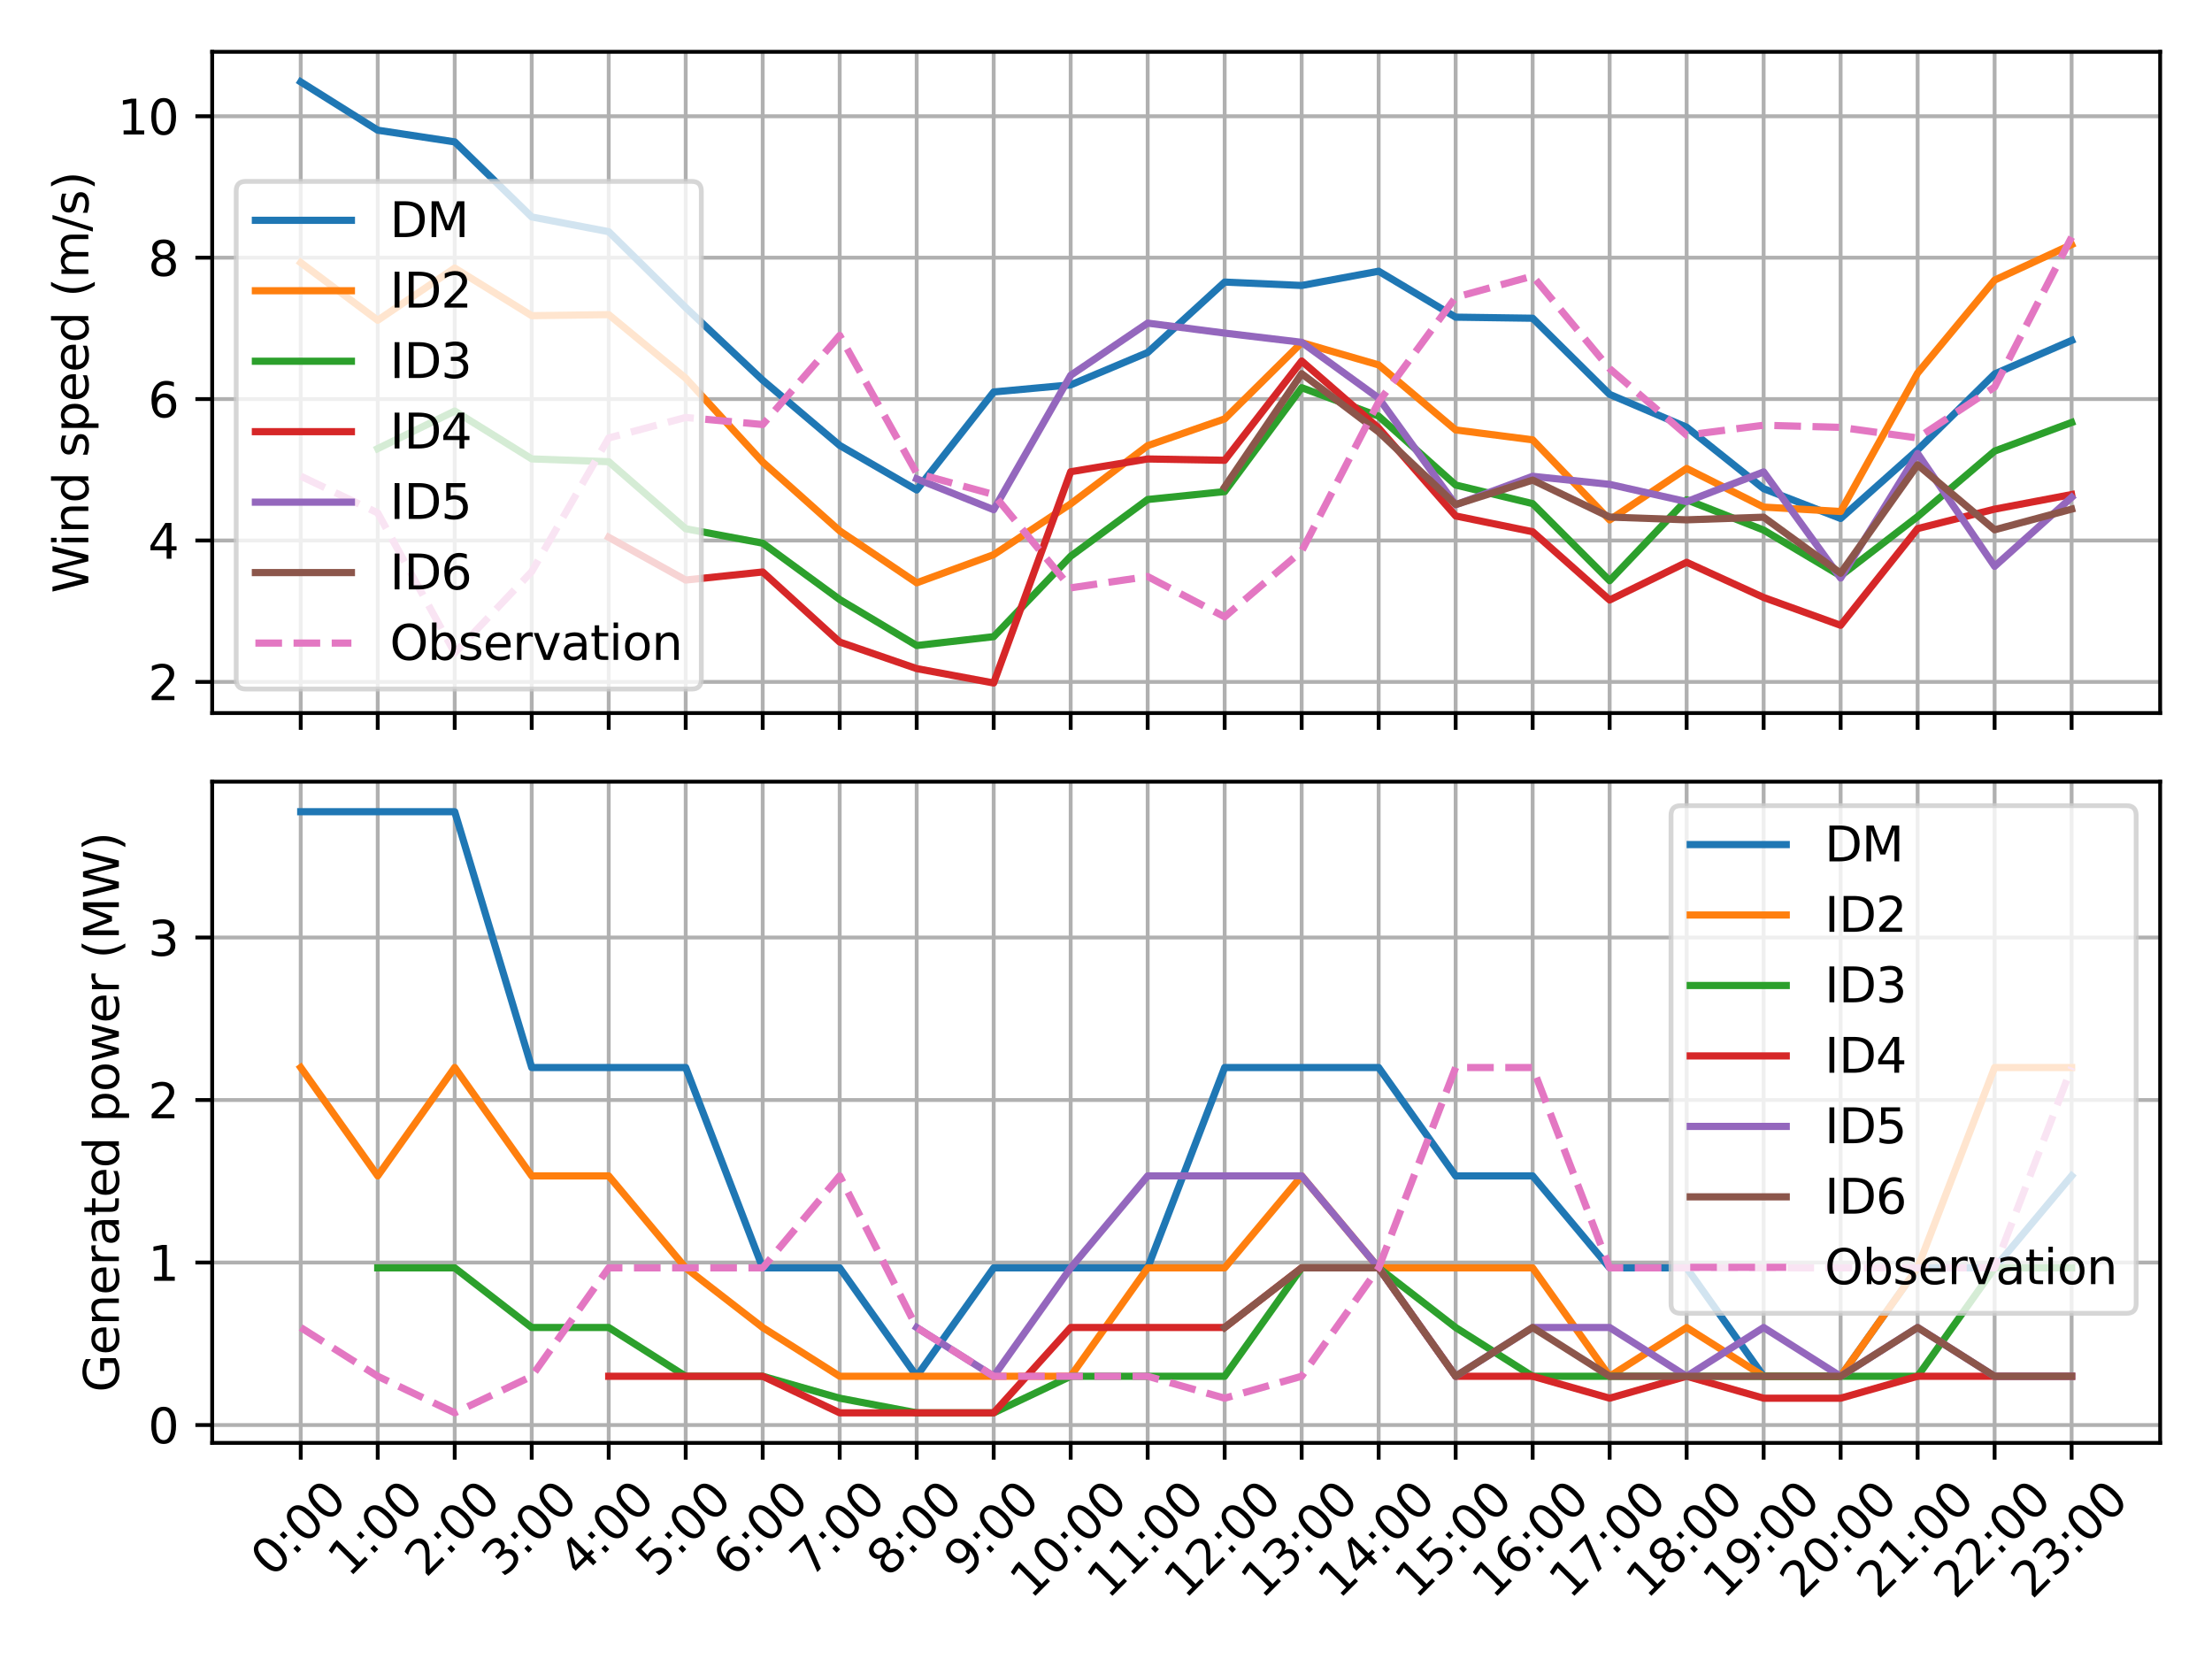 <?xml version="1.0" encoding="utf-8" standalone="no"?>
<!DOCTYPE svg PUBLIC "-//W3C//DTD SVG 1.1//EN"
  "http://www.w3.org/Graphics/SVG/1.1/DTD/svg11.dtd">
<svg xmlns:xlink="http://www.w3.org/1999/xlink" width="460.8pt" height="345.6pt" viewBox="0 0 460.8 345.6" xmlns="http://www.w3.org/2000/svg" version="1.1">
 <defs>
  <style type="text/css">*{stroke-linejoin: round; stroke-linecap: butt}</style>
 </defs>
 <g id="figure_1">
  <g id="patch_1">
   <path d="M 0 345.6 
L 460.8 345.6 
L 460.8 0 
L 0 0 
z
" style="fill: #ffffff"/>
  </g>
  <g id="axes_1">
   <g id="patch_2">
    <path d="M 44.203 148.539 
L 450 148.539 
L 450 10.8 
L 44.203 10.8 
z
" style="fill: #ffffff"/>
   </g>
   <g id="matplotlib.axis_1">
    <g id="xtick_1">
     <g id="line2d_1">
      <path d="M 62.648 148.539 
L 62.648 10.8 
" clip-path="url(#pf7f2fd365b)" style="fill: none; stroke: #b0b0b0; stroke-width: 0.8; stroke-linecap: square"/>
     </g>
     <g id="line2d_2">
      <defs>
       <path id="m2f020d7ba3" d="M 0 0 
L 0 3.5 
" style="stroke: #000000; stroke-width: 0.8"/>
      </defs>
      <g>
       <use xlink:href="#m2f020d7ba3" x="62.648" y="148.539" style="stroke: #000000; stroke-width: 0.8"/>
      </g>
     </g>
    </g>
    <g id="xtick_2">
     <g id="line2d_3">
      <path d="M 78.688 148.539 
L 78.688 10.8 
" clip-path="url(#pf7f2fd365b)" style="fill: none; stroke: #b0b0b0; stroke-width: 0.8; stroke-linecap: square"/>
     </g>
     <g id="line2d_4">
      <g>
       <use xlink:href="#m2f020d7ba3" x="78.688" y="148.539" style="stroke: #000000; stroke-width: 0.8"/>
      </g>
     </g>
    </g>
    <g id="xtick_3">
     <g id="line2d_5">
      <path d="M 94.727 148.539 
L 94.727 10.8 
" clip-path="url(#pf7f2fd365b)" style="fill: none; stroke: #b0b0b0; stroke-width: 0.8; stroke-linecap: square"/>
     </g>
     <g id="line2d_6">
      <g>
       <use xlink:href="#m2f020d7ba3" x="94.727" y="148.539" style="stroke: #000000; stroke-width: 0.8"/>
      </g>
     </g>
    </g>
    <g id="xtick_4">
     <g id="line2d_7">
      <path d="M 110.767 148.539 
L 110.767 10.8 
" clip-path="url(#pf7f2fd365b)" style="fill: none; stroke: #b0b0b0; stroke-width: 0.8; stroke-linecap: square"/>
     </g>
     <g id="line2d_8">
      <g>
       <use xlink:href="#m2f020d7ba3" x="110.767" y="148.539" style="stroke: #000000; stroke-width: 0.8"/>
      </g>
     </g>
    </g>
    <g id="xtick_5">
     <g id="line2d_9">
      <path d="M 126.806 148.539 
L 126.806 10.8 
" clip-path="url(#pf7f2fd365b)" style="fill: none; stroke: #b0b0b0; stroke-width: 0.8; stroke-linecap: square"/>
     </g>
     <g id="line2d_10">
      <g>
       <use xlink:href="#m2f020d7ba3" x="126.806" y="148.539" style="stroke: #000000; stroke-width: 0.8"/>
      </g>
     </g>
    </g>
    <g id="xtick_6">
     <g id="line2d_11">
      <path d="M 142.845 148.539 
L 142.845 10.8 
" clip-path="url(#pf7f2fd365b)" style="fill: none; stroke: #b0b0b0; stroke-width: 0.8; stroke-linecap: square"/>
     </g>
     <g id="line2d_12">
      <g>
       <use xlink:href="#m2f020d7ba3" x="142.845" y="148.539" style="stroke: #000000; stroke-width: 0.8"/>
      </g>
     </g>
    </g>
    <g id="xtick_7">
     <g id="line2d_13">
      <path d="M 158.885 148.539 
L 158.885 10.8 
" clip-path="url(#pf7f2fd365b)" style="fill: none; stroke: #b0b0b0; stroke-width: 0.8; stroke-linecap: square"/>
     </g>
     <g id="line2d_14">
      <g>
       <use xlink:href="#m2f020d7ba3" x="158.885" y="148.539" style="stroke: #000000; stroke-width: 0.8"/>
      </g>
     </g>
    </g>
    <g id="xtick_8">
     <g id="line2d_15">
      <path d="M 174.924 148.539 
L 174.924 10.8 
" clip-path="url(#pf7f2fd365b)" style="fill: none; stroke: #b0b0b0; stroke-width: 0.8; stroke-linecap: square"/>
     </g>
     <g id="line2d_16">
      <g>
       <use xlink:href="#m2f020d7ba3" x="174.924" y="148.539" style="stroke: #000000; stroke-width: 0.8"/>
      </g>
     </g>
    </g>
    <g id="xtick_9">
     <g id="line2d_17">
      <path d="M 190.964 148.539 
L 190.964 10.8 
" clip-path="url(#pf7f2fd365b)" style="fill: none; stroke: #b0b0b0; stroke-width: 0.8; stroke-linecap: square"/>
     </g>
     <g id="line2d_18">
      <g>
       <use xlink:href="#m2f020d7ba3" x="190.964" y="148.539" style="stroke: #000000; stroke-width: 0.8"/>
      </g>
     </g>
    </g>
    <g id="xtick_10">
     <g id="line2d_19">
      <path d="M 207.003 148.539 
L 207.003 10.8 
" clip-path="url(#pf7f2fd365b)" style="fill: none; stroke: #b0b0b0; stroke-width: 0.8; stroke-linecap: square"/>
     </g>
     <g id="line2d_20">
      <g>
       <use xlink:href="#m2f020d7ba3" x="207.003" y="148.539" style="stroke: #000000; stroke-width: 0.8"/>
      </g>
     </g>
    </g>
    <g id="xtick_11">
     <g id="line2d_21">
      <path d="M 223.042 148.539 
L 223.042 10.8 
" clip-path="url(#pf7f2fd365b)" style="fill: none; stroke: #b0b0b0; stroke-width: 0.8; stroke-linecap: square"/>
     </g>
     <g id="line2d_22">
      <g>
       <use xlink:href="#m2f020d7ba3" x="223.042" y="148.539" style="stroke: #000000; stroke-width: 0.8"/>
      </g>
     </g>
    </g>
    <g id="xtick_12">
     <g id="line2d_23">
      <path d="M 239.082 148.539 
L 239.082 10.8 
" clip-path="url(#pf7f2fd365b)" style="fill: none; stroke: #b0b0b0; stroke-width: 0.8; stroke-linecap: square"/>
     </g>
     <g id="line2d_24">
      <g>
       <use xlink:href="#m2f020d7ba3" x="239.082" y="148.539" style="stroke: #000000; stroke-width: 0.8"/>
      </g>
     </g>
    </g>
    <g id="xtick_13">
     <g id="line2d_25">
      <path d="M 255.121 148.539 
L 255.121 10.8 
" clip-path="url(#pf7f2fd365b)" style="fill: none; stroke: #b0b0b0; stroke-width: 0.8; stroke-linecap: square"/>
     </g>
     <g id="line2d_26">
      <g>
       <use xlink:href="#m2f020d7ba3" x="255.121" y="148.539" style="stroke: #000000; stroke-width: 0.8"/>
      </g>
     </g>
    </g>
    <g id="xtick_14">
     <g id="line2d_27">
      <path d="M 271.161 148.539 
L 271.161 10.8 
" clip-path="url(#pf7f2fd365b)" style="fill: none; stroke: #b0b0b0; stroke-width: 0.8; stroke-linecap: square"/>
     </g>
     <g id="line2d_28">
      <g>
       <use xlink:href="#m2f020d7ba3" x="271.161" y="148.539" style="stroke: #000000; stroke-width: 0.8"/>
      </g>
     </g>
    </g>
    <g id="xtick_15">
     <g id="line2d_29">
      <path d="M 287.2 148.539 
L 287.2 10.8 
" clip-path="url(#pf7f2fd365b)" style="fill: none; stroke: #b0b0b0; stroke-width: 0.8; stroke-linecap: square"/>
     </g>
     <g id="line2d_30">
      <g>
       <use xlink:href="#m2f020d7ba3" x="287.2" y="148.539" style="stroke: #000000; stroke-width: 0.8"/>
      </g>
     </g>
    </g>
    <g id="xtick_16">
     <g id="line2d_31">
      <path d="M 303.239 148.539 
L 303.239 10.8 
" clip-path="url(#pf7f2fd365b)" style="fill: none; stroke: #b0b0b0; stroke-width: 0.8; stroke-linecap: square"/>
     </g>
     <g id="line2d_32">
      <g>
       <use xlink:href="#m2f020d7ba3" x="303.239" y="148.539" style="stroke: #000000; stroke-width: 0.8"/>
      </g>
     </g>
    </g>
    <g id="xtick_17">
     <g id="line2d_33">
      <path d="M 319.279 148.539 
L 319.279 10.8 
" clip-path="url(#pf7f2fd365b)" style="fill: none; stroke: #b0b0b0; stroke-width: 0.8; stroke-linecap: square"/>
     </g>
     <g id="line2d_34">
      <g>
       <use xlink:href="#m2f020d7ba3" x="319.279" y="148.539" style="stroke: #000000; stroke-width: 0.8"/>
      </g>
     </g>
    </g>
    <g id="xtick_18">
     <g id="line2d_35">
      <path d="M 335.318 148.539 
L 335.318 10.8 
" clip-path="url(#pf7f2fd365b)" style="fill: none; stroke: #b0b0b0; stroke-width: 0.8; stroke-linecap: square"/>
     </g>
     <g id="line2d_36">
      <g>
       <use xlink:href="#m2f020d7ba3" x="335.318" y="148.539" style="stroke: #000000; stroke-width: 0.8"/>
      </g>
     </g>
    </g>
    <g id="xtick_19">
     <g id="line2d_37">
      <path d="M 351.358 148.539 
L 351.358 10.8 
" clip-path="url(#pf7f2fd365b)" style="fill: none; stroke: #b0b0b0; stroke-width: 0.8; stroke-linecap: square"/>
     </g>
     <g id="line2d_38">
      <g>
       <use xlink:href="#m2f020d7ba3" x="351.358" y="148.539" style="stroke: #000000; stroke-width: 0.8"/>
      </g>
     </g>
    </g>
    <g id="xtick_20">
     <g id="line2d_39">
      <path d="M 367.397 148.539 
L 367.397 10.8 
" clip-path="url(#pf7f2fd365b)" style="fill: none; stroke: #b0b0b0; stroke-width: 0.8; stroke-linecap: square"/>
     </g>
     <g id="line2d_40">
      <g>
       <use xlink:href="#m2f020d7ba3" x="367.397" y="148.539" style="stroke: #000000; stroke-width: 0.8"/>
      </g>
     </g>
    </g>
    <g id="xtick_21">
     <g id="line2d_41">
      <path d="M 383.436 148.539 
L 383.436 10.8 
" clip-path="url(#pf7f2fd365b)" style="fill: none; stroke: #b0b0b0; stroke-width: 0.8; stroke-linecap: square"/>
     </g>
     <g id="line2d_42">
      <g>
       <use xlink:href="#m2f020d7ba3" x="383.436" y="148.539" style="stroke: #000000; stroke-width: 0.8"/>
      </g>
     </g>
    </g>
    <g id="xtick_22">
     <g id="line2d_43">
      <path d="M 399.476 148.539 
L 399.476 10.8 
" clip-path="url(#pf7f2fd365b)" style="fill: none; stroke: #b0b0b0; stroke-width: 0.8; stroke-linecap: square"/>
     </g>
     <g id="line2d_44">
      <g>
       <use xlink:href="#m2f020d7ba3" x="399.476" y="148.539" style="stroke: #000000; stroke-width: 0.8"/>
      </g>
     </g>
    </g>
    <g id="xtick_23">
     <g id="line2d_45">
      <path d="M 415.515 148.539 
L 415.515 10.8 
" clip-path="url(#pf7f2fd365b)" style="fill: none; stroke: #b0b0b0; stroke-width: 0.8; stroke-linecap: square"/>
     </g>
     <g id="line2d_46">
      <g>
       <use xlink:href="#m2f020d7ba3" x="415.515" y="148.539" style="stroke: #000000; stroke-width: 0.8"/>
      </g>
     </g>
    </g>
    <g id="xtick_24">
     <g id="line2d_47">
      <path d="M 431.555 148.539 
L 431.555 10.8 
" clip-path="url(#pf7f2fd365b)" style="fill: none; stroke: #b0b0b0; stroke-width: 0.8; stroke-linecap: square"/>
     </g>
     <g id="line2d_48">
      <g>
       <use xlink:href="#m2f020d7ba3" x="431.555" y="148.539" style="stroke: #000000; stroke-width: 0.8"/>
      </g>
     </g>
    </g>
   </g>
   <g id="matplotlib.axis_2">
    <g id="ytick_1">
     <g id="line2d_49">
      <path d="M 44.203 142.052 
L 450 142.052 
" clip-path="url(#pf7f2fd365b)" style="fill: none; stroke: #b0b0b0; stroke-width: 0.8; stroke-linecap: square"/>
     </g>
     <g id="line2d_50">
      <defs>
       <path id="mbeb70486fa" d="M 0 0 
L -3.5 0 
" style="stroke: #000000; stroke-width: 0.8"/>
      </defs>
      <g>
       <use xlink:href="#mbeb70486fa" x="44.203" y="142.052" style="stroke: #000000; stroke-width: 0.8"/>
      </g>
     </g>
     <g id="text_1">
      <!-- 2 -->
      <g transform="translate(30.841 145.851)scale(0.1 -0.1)">
       <defs>
        <path id="DejaVuSans-32" d="M 1228 531 
L 3431 531 
L 3431 0 
L 469 0 
L 469 531 
Q 828 903 1448 1529 
Q 2069 2156 2228 2338 
Q 2531 2678 2651 2914 
Q 2772 3150 2772 3378 
Q 2772 3750 2511 3984 
Q 2250 4219 1831 4219 
Q 1534 4219 1204 4116 
Q 875 4013 500 3803 
L 500 4441 
Q 881 4594 1212 4672 
Q 1544 4750 1819 4750 
Q 2544 4750 2975 4387 
Q 3406 4025 3406 3419 
Q 3406 3131 3298 2873 
Q 3191 2616 2906 2266 
Q 2828 2175 2409 1742 
Q 1991 1309 1228 531 
z
" transform="scale(0.016)"/>
       </defs>
       <use xlink:href="#DejaVuSans-32"/>
      </g>
     </g>
    </g>
    <g id="ytick_2">
     <g id="line2d_51">
      <path d="M 44.203 112.594 
L 450 112.594 
" clip-path="url(#pf7f2fd365b)" style="fill: none; stroke: #b0b0b0; stroke-width: 0.8; stroke-linecap: square"/>
     </g>
     <g id="line2d_52">
      <g>
       <use xlink:href="#mbeb70486fa" x="44.203" y="112.594" style="stroke: #000000; stroke-width: 0.8"/>
      </g>
     </g>
     <g id="text_2">
      <!-- 4 -->
      <g transform="translate(30.841 116.393)scale(0.1 -0.1)">
       <defs>
        <path id="DejaVuSans-34" d="M 2419 4116 
L 825 1625 
L 2419 1625 
L 2419 4116 
z
M 2253 4666 
L 3047 4666 
L 3047 1625 
L 3713 1625 
L 3713 1100 
L 3047 1100 
L 3047 0 
L 2419 0 
L 2419 1100 
L 313 1100 
L 313 1709 
L 2253 4666 
z
" transform="scale(0.016)"/>
       </defs>
       <use xlink:href="#DejaVuSans-34"/>
      </g>
     </g>
    </g>
    <g id="ytick_3">
     <g id="line2d_53">
      <path d="M 44.203 83.136 
L 450 83.136 
" clip-path="url(#pf7f2fd365b)" style="fill: none; stroke: #b0b0b0; stroke-width: 0.8; stroke-linecap: square"/>
     </g>
     <g id="line2d_54">
      <g>
       <use xlink:href="#mbeb70486fa" x="44.203" y="83.136" style="stroke: #000000; stroke-width: 0.8"/>
      </g>
     </g>
     <g id="text_3">
      <!-- 6 -->
      <g transform="translate(30.841 86.935)scale(0.1 -0.1)">
       <defs>
        <path id="DejaVuSans-36" d="M 2113 2584 
Q 1688 2584 1439 2293 
Q 1191 2003 1191 1497 
Q 1191 994 1439 701 
Q 1688 409 2113 409 
Q 2538 409 2786 701 
Q 3034 994 3034 1497 
Q 3034 2003 2786 2293 
Q 2538 2584 2113 2584 
z
M 3366 4563 
L 3366 3988 
Q 3128 4100 2886 4159 
Q 2644 4219 2406 4219 
Q 1781 4219 1451 3797 
Q 1122 3375 1075 2522 
Q 1259 2794 1537 2939 
Q 1816 3084 2150 3084 
Q 2853 3084 3261 2657 
Q 3669 2231 3669 1497 
Q 3669 778 3244 343 
Q 2819 -91 2113 -91 
Q 1303 -91 875 529 
Q 447 1150 447 2328 
Q 447 3434 972 4092 
Q 1497 4750 2381 4750 
Q 2619 4750 2861 4703 
Q 3103 4656 3366 4563 
z
" transform="scale(0.016)"/>
       </defs>
       <use xlink:href="#DejaVuSans-36"/>
      </g>
     </g>
    </g>
    <g id="ytick_4">
     <g id="line2d_55">
      <path d="M 44.203 53.678 
L 450 53.678 
" clip-path="url(#pf7f2fd365b)" style="fill: none; stroke: #b0b0b0; stroke-width: 0.8; stroke-linecap: square"/>
     </g>
     <g id="line2d_56">
      <g>
       <use xlink:href="#mbeb70486fa" x="44.203" y="53.678" style="stroke: #000000; stroke-width: 0.8"/>
      </g>
     </g>
     <g id="text_4">
      <!-- 8 -->
      <g transform="translate(30.841 57.477)scale(0.1 -0.1)">
       <defs>
        <path id="DejaVuSans-38" d="M 2034 2216 
Q 1584 2216 1326 1975 
Q 1069 1734 1069 1313 
Q 1069 891 1326 650 
Q 1584 409 2034 409 
Q 2484 409 2743 651 
Q 3003 894 3003 1313 
Q 3003 1734 2745 1975 
Q 2488 2216 2034 2216 
z
M 1403 2484 
Q 997 2584 770 2862 
Q 544 3141 544 3541 
Q 544 4100 942 4425 
Q 1341 4750 2034 4750 
Q 2731 4750 3128 4425 
Q 3525 4100 3525 3541 
Q 3525 3141 3298 2862 
Q 3072 2584 2669 2484 
Q 3125 2378 3379 2068 
Q 3634 1759 3634 1313 
Q 3634 634 3220 271 
Q 2806 -91 2034 -91 
Q 1263 -91 848 271 
Q 434 634 434 1313 
Q 434 1759 690 2068 
Q 947 2378 1403 2484 
z
M 1172 3481 
Q 1172 3119 1398 2916 
Q 1625 2713 2034 2713 
Q 2441 2713 2670 2916 
Q 2900 3119 2900 3481 
Q 2900 3844 2670 4047 
Q 2441 4250 2034 4250 
Q 1625 4250 1398 4047 
Q 1172 3844 1172 3481 
z
" transform="scale(0.016)"/>
       </defs>
       <use xlink:href="#DejaVuSans-38"/>
      </g>
     </g>
    </g>
    <g id="ytick_5">
     <g id="line2d_57">
      <path d="M 44.203 24.22 
L 450 24.22 
" clip-path="url(#pf7f2fd365b)" style="fill: none; stroke: #b0b0b0; stroke-width: 0.8; stroke-linecap: square"/>
     </g>
     <g id="line2d_58">
      <g>
       <use xlink:href="#mbeb70486fa" x="44.203" y="24.22" style="stroke: #000000; stroke-width: 0.8"/>
      </g>
     </g>
     <g id="text_5">
      <!-- 10 -->
      <g transform="translate(24.478 28.019)scale(0.1 -0.1)">
       <defs>
        <path id="DejaVuSans-31" d="M 794 531 
L 1825 531 
L 1825 4091 
L 703 3866 
L 703 4441 
L 1819 4666 
L 2450 4666 
L 2450 531 
L 3481 531 
L 3481 0 
L 794 0 
L 794 531 
z
" transform="scale(0.016)"/>
        <path id="DejaVuSans-30" d="M 2034 4250 
Q 1547 4250 1301 3770 
Q 1056 3291 1056 2328 
Q 1056 1369 1301 889 
Q 1547 409 2034 409 
Q 2525 409 2770 889 
Q 3016 1369 3016 2328 
Q 3016 3291 2770 3770 
Q 2525 4250 2034 4250 
z
M 2034 4750 
Q 2819 4750 3233 4129 
Q 3647 3509 3647 2328 
Q 3647 1150 3233 529 
Q 2819 -91 2034 -91 
Q 1250 -91 836 529 
Q 422 1150 422 2328 
Q 422 3509 836 4129 
Q 1250 4750 2034 4750 
z
" transform="scale(0.016)"/>
       </defs>
       <use xlink:href="#DejaVuSans-31"/>
       <use xlink:href="#DejaVuSans-30" x="63.623"/>
      </g>
     </g>
    </g>
    <g id="text_6">
     <!-- Wind speed (m/s) -->
     <g transform="translate(18.398 123.578)rotate(-90)scale(0.1 -0.1)">
      <defs>
       <path id="DejaVuSans-57" d="M 213 4666 
L 850 4666 
L 1831 722 
L 2809 4666 
L 3519 4666 
L 4500 722 
L 5478 4666 
L 6119 4666 
L 4947 0 
L 4153 0 
L 3169 4050 
L 2175 0 
L 1381 0 
L 213 4666 
z
" transform="scale(0.016)"/>
       <path id="DejaVuSans-69" d="M 603 3500 
L 1178 3500 
L 1178 0 
L 603 0 
L 603 3500 
z
M 603 4863 
L 1178 4863 
L 1178 4134 
L 603 4134 
L 603 4863 
z
" transform="scale(0.016)"/>
       <path id="DejaVuSans-6e" d="M 3513 2113 
L 3513 0 
L 2938 0 
L 2938 2094 
Q 2938 2591 2744 2837 
Q 2550 3084 2163 3084 
Q 1697 3084 1428 2787 
Q 1159 2491 1159 1978 
L 1159 0 
L 581 0 
L 581 3500 
L 1159 3500 
L 1159 2956 
Q 1366 3272 1645 3428 
Q 1925 3584 2291 3584 
Q 2894 3584 3203 3211 
Q 3513 2838 3513 2113 
z
" transform="scale(0.016)"/>
       <path id="DejaVuSans-64" d="M 2906 2969 
L 2906 4863 
L 3481 4863 
L 3481 0 
L 2906 0 
L 2906 525 
Q 2725 213 2448 61 
Q 2172 -91 1784 -91 
Q 1150 -91 751 415 
Q 353 922 353 1747 
Q 353 2572 751 3078 
Q 1150 3584 1784 3584 
Q 2172 3584 2448 3432 
Q 2725 3281 2906 2969 
z
M 947 1747 
Q 947 1113 1208 752 
Q 1469 391 1925 391 
Q 2381 391 2643 752 
Q 2906 1113 2906 1747 
Q 2906 2381 2643 2742 
Q 2381 3103 1925 3103 
Q 1469 3103 1208 2742 
Q 947 2381 947 1747 
z
" transform="scale(0.016)"/>
       <path id="DejaVuSans-20" transform="scale(0.016)"/>
       <path id="DejaVuSans-73" d="M 2834 3397 
L 2834 2853 
Q 2591 2978 2328 3040 
Q 2066 3103 1784 3103 
Q 1356 3103 1142 2972 
Q 928 2841 928 2578 
Q 928 2378 1081 2264 
Q 1234 2150 1697 2047 
L 1894 2003 
Q 2506 1872 2764 1633 
Q 3022 1394 3022 966 
Q 3022 478 2636 193 
Q 2250 -91 1575 -91 
Q 1294 -91 989 -36 
Q 684 19 347 128 
L 347 722 
Q 666 556 975 473 
Q 1284 391 1588 391 
Q 1994 391 2212 530 
Q 2431 669 2431 922 
Q 2431 1156 2273 1281 
Q 2116 1406 1581 1522 
L 1381 1569 
Q 847 1681 609 1914 
Q 372 2147 372 2553 
Q 372 3047 722 3315 
Q 1072 3584 1716 3584 
Q 2034 3584 2315 3537 
Q 2597 3491 2834 3397 
z
" transform="scale(0.016)"/>
       <path id="DejaVuSans-70" d="M 1159 525 
L 1159 -1331 
L 581 -1331 
L 581 3500 
L 1159 3500 
L 1159 2969 
Q 1341 3281 1617 3432 
Q 1894 3584 2278 3584 
Q 2916 3584 3314 3078 
Q 3713 2572 3713 1747 
Q 3713 922 3314 415 
Q 2916 -91 2278 -91 
Q 1894 -91 1617 61 
Q 1341 213 1159 525 
z
M 3116 1747 
Q 3116 2381 2855 2742 
Q 2594 3103 2138 3103 
Q 1681 3103 1420 2742 
Q 1159 2381 1159 1747 
Q 1159 1113 1420 752 
Q 1681 391 2138 391 
Q 2594 391 2855 752 
Q 3116 1113 3116 1747 
z
" transform="scale(0.016)"/>
       <path id="DejaVuSans-65" d="M 3597 1894 
L 3597 1613 
L 953 1613 
Q 991 1019 1311 708 
Q 1631 397 2203 397 
Q 2534 397 2845 478 
Q 3156 559 3463 722 
L 3463 178 
Q 3153 47 2828 -22 
Q 2503 -91 2169 -91 
Q 1331 -91 842 396 
Q 353 884 353 1716 
Q 353 2575 817 3079 
Q 1281 3584 2069 3584 
Q 2775 3584 3186 3129 
Q 3597 2675 3597 1894 
z
M 3022 2063 
Q 3016 2534 2758 2815 
Q 2500 3097 2075 3097 
Q 1594 3097 1305 2825 
Q 1016 2553 972 2059 
L 3022 2063 
z
" transform="scale(0.016)"/>
       <path id="DejaVuSans-28" d="M 1984 4856 
Q 1566 4138 1362 3434 
Q 1159 2731 1159 2009 
Q 1159 1288 1364 580 
Q 1569 -128 1984 -844 
L 1484 -844 
Q 1016 -109 783 600 
Q 550 1309 550 2009 
Q 550 2706 781 3412 
Q 1013 4119 1484 4856 
L 1984 4856 
z
" transform="scale(0.016)"/>
       <path id="DejaVuSans-6d" d="M 3328 2828 
Q 3544 3216 3844 3400 
Q 4144 3584 4550 3584 
Q 5097 3584 5394 3201 
Q 5691 2819 5691 2113 
L 5691 0 
L 5113 0 
L 5113 2094 
Q 5113 2597 4934 2840 
Q 4756 3084 4391 3084 
Q 3944 3084 3684 2787 
Q 3425 2491 3425 1978 
L 3425 0 
L 2847 0 
L 2847 2094 
Q 2847 2600 2669 2842 
Q 2491 3084 2119 3084 
Q 1678 3084 1418 2786 
Q 1159 2488 1159 1978 
L 1159 0 
L 581 0 
L 581 3500 
L 1159 3500 
L 1159 2956 
Q 1356 3278 1631 3431 
Q 1906 3584 2284 3584 
Q 2666 3584 2933 3390 
Q 3200 3197 3328 2828 
z
" transform="scale(0.016)"/>
       <path id="DejaVuSans-2f" d="M 1625 4666 
L 2156 4666 
L 531 -594 
L 0 -594 
L 1625 4666 
z
" transform="scale(0.016)"/>
       <path id="DejaVuSans-29" d="M 513 4856 
L 1013 4856 
Q 1481 4119 1714 3412 
Q 1947 2706 1947 2009 
Q 1947 1309 1714 600 
Q 1481 -109 1013 -844 
L 513 -844 
Q 928 -128 1133 580 
Q 1338 1288 1338 2009 
Q 1338 2731 1133 3434 
Q 928 4138 513 4856 
z
" transform="scale(0.016)"/>
      </defs>
      <use xlink:href="#DejaVuSans-57"/>
      <use xlink:href="#DejaVuSans-69" x="96.627"/>
      <use xlink:href="#DejaVuSans-6e" x="124.41"/>
      <use xlink:href="#DejaVuSans-64" x="187.789"/>
      <use xlink:href="#DejaVuSans-20" x="251.266"/>
      <use xlink:href="#DejaVuSans-73" x="283.053"/>
      <use xlink:href="#DejaVuSans-70" x="335.152"/>
      <use xlink:href="#DejaVuSans-65" x="398.629"/>
      <use xlink:href="#DejaVuSans-65" x="460.152"/>
      <use xlink:href="#DejaVuSans-64" x="521.676"/>
      <use xlink:href="#DejaVuSans-20" x="585.152"/>
      <use xlink:href="#DejaVuSans-28" x="616.939"/>
      <use xlink:href="#DejaVuSans-6d" x="655.953"/>
      <use xlink:href="#DejaVuSans-2f" x="753.365"/>
      <use xlink:href="#DejaVuSans-73" x="787.057"/>
      <use xlink:href="#DejaVuSans-29" x="839.156"/>
     </g>
    </g>
   </g>
   <g id="line2d_59">
    <path d="M 62.648 17.061 
L 78.688 27.124 
L 94.727 29.558 
L 110.767 45.196 
L 126.806 48.264 
L 142.845 64.071 
L 158.885 79.204 
L 174.924 92.791 
L 190.964 102.068 
L 207.003 81.653 
L 223.042 80.178 
L 239.082 73.432 
L 255.121 58.762 
L 271.161 59.469 
L 287.2 56.499 
L 303.239 66.07 
L 319.279 66.295 
L 335.318 82.158 
L 351.358 88.998 
L 367.397 101.8 
L 383.436 108.008 
L 399.476 93.715 
L 415.515 77.901 
L 431.555 70.925 
" clip-path="url(#pf7f2fd365b)" style="fill: none; stroke: #1f77b4; stroke-width: 1.5; stroke-linecap: square"/>
   </g>
   <g id="line2d_60">
    <path d="M 62.648 54.711 
L 78.688 66.718 
L 94.727 55.846 
L 110.767 65.764 
L 126.806 65.542 
L 142.845 78.786 
L 158.885 96.26 
L 174.924 110.586 
L 190.964 121.409 
L 207.003 115.55 
L 223.042 104.962 
L 239.082 92.836 
L 255.121 87.256 
L 271.161 71.376 
L 287.2 76.02 
L 303.239 89.565 
L 319.279 91.63 
L 335.318 108.308 
L 351.358 97.589 
L 367.397 105.634 
L 383.436 106.551 
L 399.476 77.715 
L 415.515 58.352 
L 431.555 50.941 
" clip-path="url(#pf7f2fd365b)" style="fill: none; stroke: #ff7f0e; stroke-width: 1.5; stroke-linecap: square"/>
   </g>
   <g id="line2d_61">
    <path d="M 78.688 93.452 
L 94.727 85.631 
L 110.767 95.596 
L 126.806 96.179 
L 142.845 110.146 
L 158.885 113.155 
L 174.924 124.893 
L 190.964 134.473 
L 207.003 132.628 
L 223.042 115.873 
L 239.082 104.056 
L 255.121 102.41 
L 271.161 80.762 
L 287.2 86.698 
L 303.239 101.035 
L 319.279 104.914 
L 335.318 120.971 
L 351.358 104.112 
L 367.397 110.426 
L 383.436 119.964 
L 399.476 107.611 
L 415.515 93.968 
L 431.555 88.011 
" clip-path="url(#pf7f2fd365b)" style="fill: none; stroke: #2ca02c; stroke-width: 1.5; stroke-linecap: square"/>
   </g>
   <g id="line2d_62">
    <path d="M 126.806 111.932 
L 142.845 120.834 
L 158.885 119.152 
L 174.924 133.752 
L 190.964 139.283 
L 207.003 142.278 
L 223.042 98.272 
L 239.082 95.611 
L 255.121 95.886 
L 271.161 75.206 
L 287.2 89.183 
L 303.239 107.482 
L 319.279 110.773 
L 335.318 124.991 
L 351.358 117.138 
L 367.397 124.465 
L 383.436 130.261 
L 399.476 110.117 
L 415.515 106.063 
L 431.555 103.02 
" clip-path="url(#pf7f2fd365b)" style="fill: none; stroke: #d62728; stroke-width: 1.5; stroke-linecap: square"/>
   </g>
   <g id="line2d_63">
    <path d="M 190.964 99.747 
L 207.003 106.179 
L 223.042 78.184 
L 239.082 67.312 
L 255.121 69.392 
L 271.161 71.308 
L 287.2 82.932 
L 303.239 105.153 
L 319.279 99.223 
L 335.318 100.9 
L 351.358 104.508 
L 367.397 98.307 
L 383.436 120.416 
L 399.476 94.472 
L 415.515 117.975 
L 431.555 103.611 
" clip-path="url(#pf7f2fd365b)" style="fill: none; stroke: #9467bd; stroke-width: 1.5; stroke-linecap: square"/>
   </g>
   <g id="line2d_64">
    <path d="M 255.121 101.44 
L 271.161 77.844 
L 287.2 89.979 
L 303.239 105.109 
L 319.279 100.014 
L 335.318 107.714 
L 351.358 108.29 
L 367.397 107.741 
L 383.436 119.414 
L 399.476 96.831 
L 415.515 110.362 
L 431.555 106.066 
" clip-path="url(#pf7f2fd365b)" style="fill: none; stroke: #8c564b; stroke-width: 1.5; stroke-linecap: square"/>
   </g>
   <g id="line2d_65">
    <path d="M 62.648 99.19 
L 78.688 106.849 
L 94.727 136.013 
L 110.767 119.074 
L 126.806 91.237 
L 142.845 86.965 
L 158.885 88.438 
L 174.924 69.88 
L 190.964 98.601 
L 207.003 103.02 
L 223.042 122.462 
L 239.082 120.106 
L 255.121 128.501 
L 271.161 114.803 
L 287.2 83.725 
L 303.239 61.926 
L 319.279 57.507 
L 335.318 76.802 
L 351.358 90.647 
L 367.397 88.585 
L 383.436 89.027 
L 399.476 91.237 
L 415.515 80.632 
L 431.555 49.406 
" clip-path="url(#pf7f2fd365b)" style="fill: none; stroke-dasharray: 5.55,2.4; stroke-dashoffset: 0; stroke: #e377c2; stroke-width: 1.5"/>
   </g>
   <g id="patch_3">
    <path d="M 44.203 148.539 
L 44.203 10.8 
" style="fill: none; stroke: #000000; stroke-width: 0.8; stroke-linejoin: miter; stroke-linecap: square"/>
   </g>
   <g id="patch_4">
    <path d="M 450 148.539 
L 450 10.8 
" style="fill: none; stroke: #000000; stroke-width: 0.8; stroke-linejoin: miter; stroke-linecap: square"/>
   </g>
   <g id="patch_5">
    <path d="M 44.203 148.539 
L 450 148.539 
" style="fill: none; stroke: #000000; stroke-width: 0.8; stroke-linejoin: miter; stroke-linecap: square"/>
   </g>
   <g id="patch_6">
    <path d="M 44.203 10.8 
L 450 10.8 
" style="fill: none; stroke: #000000; stroke-width: 0.8; stroke-linejoin: miter; stroke-linecap: square"/>
   </g>
   <g id="legend_1">
    <g id="patch_7">
     <path d="M 51.203 143.539 
L 144.098 143.539 
Q 146.098 143.539 146.098 141.539 
L 146.098 39.792 
Q 146.098 37.792 144.098 37.792 
L 51.203 37.792 
Q 49.203 37.792 49.203 39.792 
L 49.203 141.539 
Q 49.203 143.539 51.203 143.539 
z
" style="fill: #ffffff; opacity: 0.8; stroke: #cccccc; stroke-linejoin: miter"/>
    </g>
    <g id="line2d_66">
     <path d="M 53.203 45.891 
L 63.203 45.891 
L 73.203 45.891 
" style="fill: none; stroke: #1f77b4; stroke-width: 1.5; stroke-linecap: square"/>
    </g>
    <g id="text_7">
     <!-- DM -->
     <g transform="translate(81.203 49.391)scale(0.1 -0.1)">
      <defs>
       <path id="DejaVuSans-44" d="M 1259 4147 
L 1259 519 
L 2022 519 
Q 2988 519 3436 956 
Q 3884 1394 3884 2338 
Q 3884 3275 3436 3711 
Q 2988 4147 2022 4147 
L 1259 4147 
z
M 628 4666 
L 1925 4666 
Q 3281 4666 3915 4102 
Q 4550 3538 4550 2338 
Q 4550 1131 3912 565 
Q 3275 0 1925 0 
L 628 0 
L 628 4666 
z
" transform="scale(0.016)"/>
       <path id="DejaVuSans-4d" d="M 628 4666 
L 1569 4666 
L 2759 1491 
L 3956 4666 
L 4897 4666 
L 4897 0 
L 4281 0 
L 4281 4097 
L 3078 897 
L 2444 897 
L 1241 4097 
L 1241 0 
L 628 0 
L 628 4666 
z
" transform="scale(0.016)"/>
      </defs>
      <use xlink:href="#DejaVuSans-44"/>
      <use xlink:href="#DejaVuSans-4d" x="77.002"/>
     </g>
    </g>
    <g id="line2d_67">
     <path d="M 53.203 60.569 
L 63.203 60.569 
L 73.203 60.569 
" style="fill: none; stroke: #ff7f0e; stroke-width: 1.5; stroke-linecap: square"/>
    </g>
    <g id="text_8">
     <!-- ID2 -->
     <g transform="translate(81.203 64.069)scale(0.1 -0.1)">
      <defs>
       <path id="DejaVuSans-49" d="M 628 4666 
L 1259 4666 
L 1259 0 
L 628 0 
L 628 4666 
z
" transform="scale(0.016)"/>
      </defs>
      <use xlink:href="#DejaVuSans-49"/>
      <use xlink:href="#DejaVuSans-44" x="29.492"/>
      <use xlink:href="#DejaVuSans-32" x="106.494"/>
     </g>
    </g>
    <g id="line2d_68">
     <path d="M 53.203 75.247 
L 63.203 75.247 
L 73.203 75.247 
" style="fill: none; stroke: #2ca02c; stroke-width: 1.5; stroke-linecap: square"/>
    </g>
    <g id="text_9">
     <!-- ID3 -->
     <g transform="translate(81.203 78.747)scale(0.1 -0.1)">
      <defs>
       <path id="DejaVuSans-33" d="M 2597 2516 
Q 3050 2419 3304 2112 
Q 3559 1806 3559 1356 
Q 3559 666 3084 287 
Q 2609 -91 1734 -91 
Q 1441 -91 1130 -33 
Q 819 25 488 141 
L 488 750 
Q 750 597 1062 519 
Q 1375 441 1716 441 
Q 2309 441 2620 675 
Q 2931 909 2931 1356 
Q 2931 1769 2642 2001 
Q 2353 2234 1838 2234 
L 1294 2234 
L 1294 2753 
L 1863 2753 
Q 2328 2753 2575 2939 
Q 2822 3125 2822 3475 
Q 2822 3834 2567 4026 
Q 2313 4219 1838 4219 
Q 1578 4219 1281 4162 
Q 984 4106 628 3988 
L 628 4550 
Q 988 4650 1302 4700 
Q 1616 4750 1894 4750 
Q 2613 4750 3031 4423 
Q 3450 4097 3450 3541 
Q 3450 3153 3228 2886 
Q 3006 2619 2597 2516 
z
" transform="scale(0.016)"/>
      </defs>
      <use xlink:href="#DejaVuSans-49"/>
      <use xlink:href="#DejaVuSans-44" x="29.492"/>
      <use xlink:href="#DejaVuSans-33" x="106.494"/>
     </g>
    </g>
    <g id="line2d_69">
     <path d="M 53.203 89.925 
L 63.203 89.925 
L 73.203 89.925 
" style="fill: none; stroke: #d62728; stroke-width: 1.5; stroke-linecap: square"/>
    </g>
    <g id="text_10">
     <!-- ID4 -->
     <g transform="translate(81.203 93.425)scale(0.1 -0.1)">
      <use xlink:href="#DejaVuSans-49"/>
      <use xlink:href="#DejaVuSans-44" x="29.492"/>
      <use xlink:href="#DejaVuSans-34" x="106.494"/>
     </g>
    </g>
    <g id="line2d_70">
     <path d="M 53.203 104.603 
L 63.203 104.603 
L 73.203 104.603 
" style="fill: none; stroke: #9467bd; stroke-width: 1.5; stroke-linecap: square"/>
    </g>
    <g id="text_11">
     <!-- ID5 -->
     <g transform="translate(81.203 108.103)scale(0.1 -0.1)">
      <defs>
       <path id="DejaVuSans-35" d="M 691 4666 
L 3169 4666 
L 3169 4134 
L 1269 4134 
L 1269 2991 
Q 1406 3038 1543 3061 
Q 1681 3084 1819 3084 
Q 2600 3084 3056 2656 
Q 3513 2228 3513 1497 
Q 3513 744 3044 326 
Q 2575 -91 1722 -91 
Q 1428 -91 1123 -41 
Q 819 9 494 109 
L 494 744 
Q 775 591 1075 516 
Q 1375 441 1709 441 
Q 2250 441 2565 725 
Q 2881 1009 2881 1497 
Q 2881 1984 2565 2268 
Q 2250 2553 1709 2553 
Q 1456 2553 1204 2497 
Q 953 2441 691 2322 
L 691 4666 
z
" transform="scale(0.016)"/>
      </defs>
      <use xlink:href="#DejaVuSans-49"/>
      <use xlink:href="#DejaVuSans-44" x="29.492"/>
      <use xlink:href="#DejaVuSans-35" x="106.494"/>
     </g>
    </g>
    <g id="line2d_71">
     <path d="M 53.203 119.281 
L 63.203 119.281 
L 73.203 119.281 
" style="fill: none; stroke: #8c564b; stroke-width: 1.5; stroke-linecap: square"/>
    </g>
    <g id="text_12">
     <!-- ID6 -->
     <g transform="translate(81.203 122.781)scale(0.1 -0.1)">
      <use xlink:href="#DejaVuSans-49"/>
      <use xlink:href="#DejaVuSans-44" x="29.492"/>
      <use xlink:href="#DejaVuSans-36" x="106.494"/>
     </g>
    </g>
    <g id="line2d_72">
     <path d="M 53.203 133.96 
L 63.203 133.96 
L 73.203 133.96 
" style="fill: none; stroke-dasharray: 5.55,2.4; stroke-dashoffset: 0; stroke: #e377c2; stroke-width: 1.5"/>
    </g>
    <g id="text_13">
     <!-- Observation -->
     <g transform="translate(81.203 137.46)scale(0.1 -0.1)">
      <defs>
       <path id="DejaVuSans-4f" d="M 2522 4238 
Q 1834 4238 1429 3725 
Q 1025 3213 1025 2328 
Q 1025 1447 1429 934 
Q 1834 422 2522 422 
Q 3209 422 3611 934 
Q 4013 1447 4013 2328 
Q 4013 3213 3611 3725 
Q 3209 4238 2522 4238 
z
M 2522 4750 
Q 3503 4750 4090 4092 
Q 4678 3434 4678 2328 
Q 4678 1225 4090 567 
Q 3503 -91 2522 -91 
Q 1538 -91 948 565 
Q 359 1222 359 2328 
Q 359 3434 948 4092 
Q 1538 4750 2522 4750 
z
" transform="scale(0.016)"/>
       <path id="DejaVuSans-62" d="M 3116 1747 
Q 3116 2381 2855 2742 
Q 2594 3103 2138 3103 
Q 1681 3103 1420 2742 
Q 1159 2381 1159 1747 
Q 1159 1113 1420 752 
Q 1681 391 2138 391 
Q 2594 391 2855 752 
Q 3116 1113 3116 1747 
z
M 1159 2969 
Q 1341 3281 1617 3432 
Q 1894 3584 2278 3584 
Q 2916 3584 3314 3078 
Q 3713 2572 3713 1747 
Q 3713 922 3314 415 
Q 2916 -91 2278 -91 
Q 1894 -91 1617 61 
Q 1341 213 1159 525 
L 1159 0 
L 581 0 
L 581 4863 
L 1159 4863 
L 1159 2969 
z
" transform="scale(0.016)"/>
       <path id="DejaVuSans-72" d="M 2631 2963 
Q 2534 3019 2420 3045 
Q 2306 3072 2169 3072 
Q 1681 3072 1420 2755 
Q 1159 2438 1159 1844 
L 1159 0 
L 581 0 
L 581 3500 
L 1159 3500 
L 1159 2956 
Q 1341 3275 1631 3429 
Q 1922 3584 2338 3584 
Q 2397 3584 2469 3576 
Q 2541 3569 2628 3553 
L 2631 2963 
z
" transform="scale(0.016)"/>
       <path id="DejaVuSans-76" d="M 191 3500 
L 800 3500 
L 1894 563 
L 2988 3500 
L 3597 3500 
L 2284 0 
L 1503 0 
L 191 3500 
z
" transform="scale(0.016)"/>
       <path id="DejaVuSans-61" d="M 2194 1759 
Q 1497 1759 1228 1600 
Q 959 1441 959 1056 
Q 959 750 1161 570 
Q 1363 391 1709 391 
Q 2188 391 2477 730 
Q 2766 1069 2766 1631 
L 2766 1759 
L 2194 1759 
z
M 3341 1997 
L 3341 0 
L 2766 0 
L 2766 531 
Q 2569 213 2275 61 
Q 1981 -91 1556 -91 
Q 1019 -91 701 211 
Q 384 513 384 1019 
Q 384 1609 779 1909 
Q 1175 2209 1959 2209 
L 2766 2209 
L 2766 2266 
Q 2766 2663 2505 2880 
Q 2244 3097 1772 3097 
Q 1472 3097 1187 3025 
Q 903 2953 641 2809 
L 641 3341 
Q 956 3463 1253 3523 
Q 1550 3584 1831 3584 
Q 2591 3584 2966 3190 
Q 3341 2797 3341 1997 
z
" transform="scale(0.016)"/>
       <path id="DejaVuSans-74" d="M 1172 4494 
L 1172 3500 
L 2356 3500 
L 2356 3053 
L 1172 3053 
L 1172 1153 
Q 1172 725 1289 603 
Q 1406 481 1766 481 
L 2356 481 
L 2356 0 
L 1766 0 
Q 1100 0 847 248 
Q 594 497 594 1153 
L 594 3053 
L 172 3053 
L 172 3500 
L 594 3500 
L 594 4494 
L 1172 4494 
z
" transform="scale(0.016)"/>
       <path id="DejaVuSans-6f" d="M 1959 3097 
Q 1497 3097 1228 2736 
Q 959 2375 959 1747 
Q 959 1119 1226 758 
Q 1494 397 1959 397 
Q 2419 397 2687 759 
Q 2956 1122 2956 1747 
Q 2956 2369 2687 2733 
Q 2419 3097 1959 3097 
z
M 1959 3584 
Q 2709 3584 3137 3096 
Q 3566 2609 3566 1747 
Q 3566 888 3137 398 
Q 2709 -91 1959 -91 
Q 1206 -91 779 398 
Q 353 888 353 1747 
Q 353 2609 779 3096 
Q 1206 3584 1959 3584 
z
" transform="scale(0.016)"/>
      </defs>
      <use xlink:href="#DejaVuSans-4f"/>
      <use xlink:href="#DejaVuSans-62" x="78.711"/>
      <use xlink:href="#DejaVuSans-73" x="142.188"/>
      <use xlink:href="#DejaVuSans-65" x="194.287"/>
      <use xlink:href="#DejaVuSans-72" x="255.811"/>
      <use xlink:href="#DejaVuSans-76" x="296.924"/>
      <use xlink:href="#DejaVuSans-61" x="356.104"/>
      <use xlink:href="#DejaVuSans-74" x="417.383"/>
      <use xlink:href="#DejaVuSans-69" x="456.592"/>
      <use xlink:href="#DejaVuSans-6f" x="484.375"/>
      <use xlink:href="#DejaVuSans-6e" x="545.557"/>
     </g>
    </g>
   </g>
  </g>
  <g id="axes_2">
   <g id="patch_8">
    <path d="M 44.203 300.579 
L 450 300.579 
L 450 162.839 
L 44.203 162.839 
z
" style="fill: #ffffff"/>
   </g>
   <g id="matplotlib.axis_3">
    <g id="xtick_25">
     <g id="line2d_73">
      <path d="M 62.648 300.579 
L 62.648 162.839 
" clip-path="url(#p255451f6a8)" style="fill: none; stroke: #b0b0b0; stroke-width: 0.8; stroke-linecap: square"/>
     </g>
     <g id="line2d_74">
      <g>
       <use xlink:href="#m2f020d7ba3" x="62.648" y="300.579" style="stroke: #000000; stroke-width: 0.8"/>
      </g>
     </g>
     <g id="text_14">
      <!-- 0:00 -->
      <g transform="translate(56.66 328.83)rotate(-45)scale(0.1 -0.1)">
       <defs>
        <path id="DejaVuSans-3a" d="M 750 794 
L 1409 794 
L 1409 0 
L 750 0 
L 750 794 
z
M 750 3309 
L 1409 3309 
L 1409 2516 
L 750 2516 
L 750 3309 
z
" transform="scale(0.016)"/>
       </defs>
       <use xlink:href="#DejaVuSans-30"/>
       <use xlink:href="#DejaVuSans-3a" x="63.623"/>
       <use xlink:href="#DejaVuSans-30" x="97.314"/>
       <use xlink:href="#DejaVuSans-30" x="160.938"/>
      </g>
     </g>
    </g>
    <g id="xtick_26">
     <g id="line2d_75">
      <path d="M 78.688 300.579 
L 78.688 162.839 
" clip-path="url(#p255451f6a8)" style="fill: none; stroke: #b0b0b0; stroke-width: 0.8; stroke-linecap: square"/>
     </g>
     <g id="line2d_76">
      <g>
       <use xlink:href="#m2f020d7ba3" x="78.688" y="300.579" style="stroke: #000000; stroke-width: 0.8"/>
      </g>
     </g>
     <g id="text_15">
      <!-- 1:00 -->
      <g transform="translate(72.7 328.83)rotate(-45)scale(0.1 -0.1)">
       <use xlink:href="#DejaVuSans-31"/>
       <use xlink:href="#DejaVuSans-3a" x="63.623"/>
       <use xlink:href="#DejaVuSans-30" x="97.314"/>
       <use xlink:href="#DejaVuSans-30" x="160.938"/>
      </g>
     </g>
    </g>
    <g id="xtick_27">
     <g id="line2d_77">
      <path d="M 94.727 300.579 
L 94.727 162.839 
" clip-path="url(#p255451f6a8)" style="fill: none; stroke: #b0b0b0; stroke-width: 0.8; stroke-linecap: square"/>
     </g>
     <g id="line2d_78">
      <g>
       <use xlink:href="#m2f020d7ba3" x="94.727" y="300.579" style="stroke: #000000; stroke-width: 0.8"/>
      </g>
     </g>
     <g id="text_16">
      <!-- 2:00 -->
      <g transform="translate(88.739 328.83)rotate(-45)scale(0.1 -0.1)">
       <use xlink:href="#DejaVuSans-32"/>
       <use xlink:href="#DejaVuSans-3a" x="63.623"/>
       <use xlink:href="#DejaVuSans-30" x="97.314"/>
       <use xlink:href="#DejaVuSans-30" x="160.938"/>
      </g>
     </g>
    </g>
    <g id="xtick_28">
     <g id="line2d_79">
      <path d="M 110.767 300.579 
L 110.767 162.839 
" clip-path="url(#p255451f6a8)" style="fill: none; stroke: #b0b0b0; stroke-width: 0.8; stroke-linecap: square"/>
     </g>
     <g id="line2d_80">
      <g>
       <use xlink:href="#m2f020d7ba3" x="110.767" y="300.579" style="stroke: #000000; stroke-width: 0.8"/>
      </g>
     </g>
     <g id="text_17">
      <!-- 3:00 -->
      <g transform="translate(104.778 328.83)rotate(-45)scale(0.1 -0.1)">
       <use xlink:href="#DejaVuSans-33"/>
       <use xlink:href="#DejaVuSans-3a" x="63.623"/>
       <use xlink:href="#DejaVuSans-30" x="97.314"/>
       <use xlink:href="#DejaVuSans-30" x="160.938"/>
      </g>
     </g>
    </g>
    <g id="xtick_29">
     <g id="line2d_81">
      <path d="M 126.806 300.579 
L 126.806 162.839 
" clip-path="url(#p255451f6a8)" style="fill: none; stroke: #b0b0b0; stroke-width: 0.8; stroke-linecap: square"/>
     </g>
     <g id="line2d_82">
      <g>
       <use xlink:href="#m2f020d7ba3" x="126.806" y="300.579" style="stroke: #000000; stroke-width: 0.8"/>
      </g>
     </g>
     <g id="text_18">
      <!-- 4:00 -->
      <g transform="translate(120.818 328.83)rotate(-45)scale(0.1 -0.1)">
       <use xlink:href="#DejaVuSans-34"/>
       <use xlink:href="#DejaVuSans-3a" x="63.623"/>
       <use xlink:href="#DejaVuSans-30" x="97.314"/>
       <use xlink:href="#DejaVuSans-30" x="160.938"/>
      </g>
     </g>
    </g>
    <g id="xtick_30">
     <g id="line2d_83">
      <path d="M 142.845 300.579 
L 142.845 162.839 
" clip-path="url(#p255451f6a8)" style="fill: none; stroke: #b0b0b0; stroke-width: 0.8; stroke-linecap: square"/>
     </g>
     <g id="line2d_84">
      <g>
       <use xlink:href="#m2f020d7ba3" x="142.845" y="300.579" style="stroke: #000000; stroke-width: 0.8"/>
      </g>
     </g>
     <g id="text_19">
      <!-- 5:00 -->
      <g transform="translate(136.857 328.83)rotate(-45)scale(0.1 -0.1)">
       <use xlink:href="#DejaVuSans-35"/>
       <use xlink:href="#DejaVuSans-3a" x="63.623"/>
       <use xlink:href="#DejaVuSans-30" x="97.314"/>
       <use xlink:href="#DejaVuSans-30" x="160.938"/>
      </g>
     </g>
    </g>
    <g id="xtick_31">
     <g id="line2d_85">
      <path d="M 158.885 300.579 
L 158.885 162.839 
" clip-path="url(#p255451f6a8)" style="fill: none; stroke: #b0b0b0; stroke-width: 0.8; stroke-linecap: square"/>
     </g>
     <g id="line2d_86">
      <g>
       <use xlink:href="#m2f020d7ba3" x="158.885" y="300.579" style="stroke: #000000; stroke-width: 0.8"/>
      </g>
     </g>
     <g id="text_20">
      <!-- 6:00 -->
      <g transform="translate(152.897 328.83)rotate(-45)scale(0.1 -0.1)">
       <use xlink:href="#DejaVuSans-36"/>
       <use xlink:href="#DejaVuSans-3a" x="63.623"/>
       <use xlink:href="#DejaVuSans-30" x="97.314"/>
       <use xlink:href="#DejaVuSans-30" x="160.938"/>
      </g>
     </g>
    </g>
    <g id="xtick_32">
     <g id="line2d_87">
      <path d="M 174.924 300.579 
L 174.924 162.839 
" clip-path="url(#p255451f6a8)" style="fill: none; stroke: #b0b0b0; stroke-width: 0.8; stroke-linecap: square"/>
     </g>
     <g id="line2d_88">
      <g>
       <use xlink:href="#m2f020d7ba3" x="174.924" y="300.579" style="stroke: #000000; stroke-width: 0.8"/>
      </g>
     </g>
     <g id="text_21">
      <!-- 7:00 -->
      <g transform="translate(168.936 328.83)rotate(-45)scale(0.1 -0.1)">
       <defs>
        <path id="DejaVuSans-37" d="M 525 4666 
L 3525 4666 
L 3525 4397 
L 1831 0 
L 1172 0 
L 2766 4134 
L 525 4134 
L 525 4666 
z
" transform="scale(0.016)"/>
       </defs>
       <use xlink:href="#DejaVuSans-37"/>
       <use xlink:href="#DejaVuSans-3a" x="63.623"/>
       <use xlink:href="#DejaVuSans-30" x="97.314"/>
       <use xlink:href="#DejaVuSans-30" x="160.938"/>
      </g>
     </g>
    </g>
    <g id="xtick_33">
     <g id="line2d_89">
      <path d="M 190.964 300.579 
L 190.964 162.839 
" clip-path="url(#p255451f6a8)" style="fill: none; stroke: #b0b0b0; stroke-width: 0.8; stroke-linecap: square"/>
     </g>
     <g id="line2d_90">
      <g>
       <use xlink:href="#m2f020d7ba3" x="190.964" y="300.579" style="stroke: #000000; stroke-width: 0.8"/>
      </g>
     </g>
     <g id="text_22">
      <!-- 8:00 -->
      <g transform="translate(184.975 328.83)rotate(-45)scale(0.1 -0.1)">
       <use xlink:href="#DejaVuSans-38"/>
       <use xlink:href="#DejaVuSans-3a" x="63.623"/>
       <use xlink:href="#DejaVuSans-30" x="97.314"/>
       <use xlink:href="#DejaVuSans-30" x="160.938"/>
      </g>
     </g>
    </g>
    <g id="xtick_34">
     <g id="line2d_91">
      <path d="M 207.003 300.579 
L 207.003 162.839 
" clip-path="url(#p255451f6a8)" style="fill: none; stroke: #b0b0b0; stroke-width: 0.8; stroke-linecap: square"/>
     </g>
     <g id="line2d_92">
      <g>
       <use xlink:href="#m2f020d7ba3" x="207.003" y="300.579" style="stroke: #000000; stroke-width: 0.8"/>
      </g>
     </g>
     <g id="text_23">
      <!-- 9:00 -->
      <g transform="translate(201.015 328.83)rotate(-45)scale(0.1 -0.1)">
       <defs>
        <path id="DejaVuSans-39" d="M 703 97 
L 703 672 
Q 941 559 1184 500 
Q 1428 441 1663 441 
Q 2288 441 2617 861 
Q 2947 1281 2994 2138 
Q 2813 1869 2534 1725 
Q 2256 1581 1919 1581 
Q 1219 1581 811 2004 
Q 403 2428 403 3163 
Q 403 3881 828 4315 
Q 1253 4750 1959 4750 
Q 2769 4750 3195 4129 
Q 3622 3509 3622 2328 
Q 3622 1225 3098 567 
Q 2575 -91 1691 -91 
Q 1453 -91 1209 -44 
Q 966 3 703 97 
z
M 1959 2075 
Q 2384 2075 2632 2365 
Q 2881 2656 2881 3163 
Q 2881 3666 2632 3958 
Q 2384 4250 1959 4250 
Q 1534 4250 1286 3958 
Q 1038 3666 1038 3163 
Q 1038 2656 1286 2365 
Q 1534 2075 1959 2075 
z
" transform="scale(0.016)"/>
       </defs>
       <use xlink:href="#DejaVuSans-39"/>
       <use xlink:href="#DejaVuSans-3a" x="63.623"/>
       <use xlink:href="#DejaVuSans-30" x="97.314"/>
       <use xlink:href="#DejaVuSans-30" x="160.938"/>
      </g>
     </g>
    </g>
    <g id="xtick_35">
     <g id="line2d_93">
      <path d="M 223.042 300.579 
L 223.042 162.839 
" clip-path="url(#p255451f6a8)" style="fill: none; stroke: #b0b0b0; stroke-width: 0.8; stroke-linecap: square"/>
     </g>
     <g id="line2d_94">
      <g>
       <use xlink:href="#m2f020d7ba3" x="223.042" y="300.579" style="stroke: #000000; stroke-width: 0.8"/>
      </g>
     </g>
     <g id="text_24">
      <!-- 10:00 -->
      <g transform="translate(214.805 333.329)rotate(-45)scale(0.1 -0.1)">
       <use xlink:href="#DejaVuSans-31"/>
       <use xlink:href="#DejaVuSans-30" x="63.623"/>
       <use xlink:href="#DejaVuSans-3a" x="127.246"/>
       <use xlink:href="#DejaVuSans-30" x="160.938"/>
       <use xlink:href="#DejaVuSans-30" x="224.561"/>
      </g>
     </g>
    </g>
    <g id="xtick_36">
     <g id="line2d_95">
      <path d="M 239.082 300.579 
L 239.082 162.839 
" clip-path="url(#p255451f6a8)" style="fill: none; stroke: #b0b0b0; stroke-width: 0.8; stroke-linecap: square"/>
     </g>
     <g id="line2d_96">
      <g>
       <use xlink:href="#m2f020d7ba3" x="239.082" y="300.579" style="stroke: #000000; stroke-width: 0.8"/>
      </g>
     </g>
     <g id="text_25">
      <!-- 11:00 -->
      <g transform="translate(230.844 333.329)rotate(-45)scale(0.1 -0.1)">
       <use xlink:href="#DejaVuSans-31"/>
       <use xlink:href="#DejaVuSans-31" x="63.623"/>
       <use xlink:href="#DejaVuSans-3a" x="127.246"/>
       <use xlink:href="#DejaVuSans-30" x="160.938"/>
       <use xlink:href="#DejaVuSans-30" x="224.561"/>
      </g>
     </g>
    </g>
    <g id="xtick_37">
     <g id="line2d_97">
      <path d="M 255.121 300.579 
L 255.121 162.839 
" clip-path="url(#p255451f6a8)" style="fill: none; stroke: #b0b0b0; stroke-width: 0.8; stroke-linecap: square"/>
     </g>
     <g id="line2d_98">
      <g>
       <use xlink:href="#m2f020d7ba3" x="255.121" y="300.579" style="stroke: #000000; stroke-width: 0.8"/>
      </g>
     </g>
     <g id="text_26">
      <!-- 12:00 -->
      <g transform="translate(246.883 333.329)rotate(-45)scale(0.1 -0.1)">
       <use xlink:href="#DejaVuSans-31"/>
       <use xlink:href="#DejaVuSans-32" x="63.623"/>
       <use xlink:href="#DejaVuSans-3a" x="127.246"/>
       <use xlink:href="#DejaVuSans-30" x="160.938"/>
       <use xlink:href="#DejaVuSans-30" x="224.561"/>
      </g>
     </g>
    </g>
    <g id="xtick_38">
     <g id="line2d_99">
      <path d="M 271.161 300.579 
L 271.161 162.839 
" clip-path="url(#p255451f6a8)" style="fill: none; stroke: #b0b0b0; stroke-width: 0.8; stroke-linecap: square"/>
     </g>
     <g id="line2d_100">
      <g>
       <use xlink:href="#m2f020d7ba3" x="271.161" y="300.579" style="stroke: #000000; stroke-width: 0.8"/>
      </g>
     </g>
     <g id="text_27">
      <!-- 13:00 -->
      <g transform="translate(262.923 333.329)rotate(-45)scale(0.1 -0.1)">
       <use xlink:href="#DejaVuSans-31"/>
       <use xlink:href="#DejaVuSans-33" x="63.623"/>
       <use xlink:href="#DejaVuSans-3a" x="127.246"/>
       <use xlink:href="#DejaVuSans-30" x="160.938"/>
       <use xlink:href="#DejaVuSans-30" x="224.561"/>
      </g>
     </g>
    </g>
    <g id="xtick_39">
     <g id="line2d_101">
      <path d="M 287.2 300.579 
L 287.2 162.839 
" clip-path="url(#p255451f6a8)" style="fill: none; stroke: #b0b0b0; stroke-width: 0.8; stroke-linecap: square"/>
     </g>
     <g id="line2d_102">
      <g>
       <use xlink:href="#m2f020d7ba3" x="287.2" y="300.579" style="stroke: #000000; stroke-width: 0.8"/>
      </g>
     </g>
     <g id="text_28">
      <!-- 14:00 -->
      <g transform="translate(278.962 333.329)rotate(-45)scale(0.1 -0.1)">
       <use xlink:href="#DejaVuSans-31"/>
       <use xlink:href="#DejaVuSans-34" x="63.623"/>
       <use xlink:href="#DejaVuSans-3a" x="127.246"/>
       <use xlink:href="#DejaVuSans-30" x="160.938"/>
       <use xlink:href="#DejaVuSans-30" x="224.561"/>
      </g>
     </g>
    </g>
    <g id="xtick_40">
     <g id="line2d_103">
      <path d="M 303.239 300.579 
L 303.239 162.839 
" clip-path="url(#p255451f6a8)" style="fill: none; stroke: #b0b0b0; stroke-width: 0.8; stroke-linecap: square"/>
     </g>
     <g id="line2d_104">
      <g>
       <use xlink:href="#m2f020d7ba3" x="303.239" y="300.579" style="stroke: #000000; stroke-width: 0.8"/>
      </g>
     </g>
     <g id="text_29">
      <!-- 15:00 -->
      <g transform="translate(295.002 333.329)rotate(-45)scale(0.1 -0.1)">
       <use xlink:href="#DejaVuSans-31"/>
       <use xlink:href="#DejaVuSans-35" x="63.623"/>
       <use xlink:href="#DejaVuSans-3a" x="127.246"/>
       <use xlink:href="#DejaVuSans-30" x="160.938"/>
       <use xlink:href="#DejaVuSans-30" x="224.561"/>
      </g>
     </g>
    </g>
    <g id="xtick_41">
     <g id="line2d_105">
      <path d="M 319.279 300.579 
L 319.279 162.839 
" clip-path="url(#p255451f6a8)" style="fill: none; stroke: #b0b0b0; stroke-width: 0.8; stroke-linecap: square"/>
     </g>
     <g id="line2d_106">
      <g>
       <use xlink:href="#m2f020d7ba3" x="319.279" y="300.579" style="stroke: #000000; stroke-width: 0.8"/>
      </g>
     </g>
     <g id="text_30">
      <!-- 16:00 -->
      <g transform="translate(311.041 333.329)rotate(-45)scale(0.1 -0.1)">
       <use xlink:href="#DejaVuSans-31"/>
       <use xlink:href="#DejaVuSans-36" x="63.623"/>
       <use xlink:href="#DejaVuSans-3a" x="127.246"/>
       <use xlink:href="#DejaVuSans-30" x="160.938"/>
       <use xlink:href="#DejaVuSans-30" x="224.561"/>
      </g>
     </g>
    </g>
    <g id="xtick_42">
     <g id="line2d_107">
      <path d="M 335.318 300.579 
L 335.318 162.839 
" clip-path="url(#p255451f6a8)" style="fill: none; stroke: #b0b0b0; stroke-width: 0.8; stroke-linecap: square"/>
     </g>
     <g id="line2d_108">
      <g>
       <use xlink:href="#m2f020d7ba3" x="335.318" y="300.579" style="stroke: #000000; stroke-width: 0.8"/>
      </g>
     </g>
     <g id="text_31">
      <!-- 17:00 -->
      <g transform="translate(327.08 333.329)rotate(-45)scale(0.1 -0.1)">
       <use xlink:href="#DejaVuSans-31"/>
       <use xlink:href="#DejaVuSans-37" x="63.623"/>
       <use xlink:href="#DejaVuSans-3a" x="127.246"/>
       <use xlink:href="#DejaVuSans-30" x="160.938"/>
       <use xlink:href="#DejaVuSans-30" x="224.561"/>
      </g>
     </g>
    </g>
    <g id="xtick_43">
     <g id="line2d_109">
      <path d="M 351.358 300.579 
L 351.358 162.839 
" clip-path="url(#p255451f6a8)" style="fill: none; stroke: #b0b0b0; stroke-width: 0.8; stroke-linecap: square"/>
     </g>
     <g id="line2d_110">
      <g>
       <use xlink:href="#m2f020d7ba3" x="351.358" y="300.579" style="stroke: #000000; stroke-width: 0.8"/>
      </g>
     </g>
     <g id="text_32">
      <!-- 18:00 -->
      <g transform="translate(343.12 333.329)rotate(-45)scale(0.1 -0.1)">
       <use xlink:href="#DejaVuSans-31"/>
       <use xlink:href="#DejaVuSans-38" x="63.623"/>
       <use xlink:href="#DejaVuSans-3a" x="127.246"/>
       <use xlink:href="#DejaVuSans-30" x="160.938"/>
       <use xlink:href="#DejaVuSans-30" x="224.561"/>
      </g>
     </g>
    </g>
    <g id="xtick_44">
     <g id="line2d_111">
      <path d="M 367.397 300.579 
L 367.397 162.839 
" clip-path="url(#p255451f6a8)" style="fill: none; stroke: #b0b0b0; stroke-width: 0.8; stroke-linecap: square"/>
     </g>
     <g id="line2d_112">
      <g>
       <use xlink:href="#m2f020d7ba3" x="367.397" y="300.579" style="stroke: #000000; stroke-width: 0.8"/>
      </g>
     </g>
     <g id="text_33">
      <!-- 19:00 -->
      <g transform="translate(359.159 333.329)rotate(-45)scale(0.1 -0.1)">
       <use xlink:href="#DejaVuSans-31"/>
       <use xlink:href="#DejaVuSans-39" x="63.623"/>
       <use xlink:href="#DejaVuSans-3a" x="127.246"/>
       <use xlink:href="#DejaVuSans-30" x="160.938"/>
       <use xlink:href="#DejaVuSans-30" x="224.561"/>
      </g>
     </g>
    </g>
    <g id="xtick_45">
     <g id="line2d_113">
      <path d="M 383.436 300.579 
L 383.436 162.839 
" clip-path="url(#p255451f6a8)" style="fill: none; stroke: #b0b0b0; stroke-width: 0.8; stroke-linecap: square"/>
     </g>
     <g id="line2d_114">
      <g>
       <use xlink:href="#m2f020d7ba3" x="383.436" y="300.579" style="stroke: #000000; stroke-width: 0.8"/>
      </g>
     </g>
     <g id="text_34">
      <!-- 20:00 -->
      <g transform="translate(375.199 333.329)rotate(-45)scale(0.1 -0.1)">
       <use xlink:href="#DejaVuSans-32"/>
       <use xlink:href="#DejaVuSans-30" x="63.623"/>
       <use xlink:href="#DejaVuSans-3a" x="127.246"/>
       <use xlink:href="#DejaVuSans-30" x="160.938"/>
       <use xlink:href="#DejaVuSans-30" x="224.561"/>
      </g>
     </g>
    </g>
    <g id="xtick_46">
     <g id="line2d_115">
      <path d="M 399.476 300.579 
L 399.476 162.839 
" clip-path="url(#p255451f6a8)" style="fill: none; stroke: #b0b0b0; stroke-width: 0.8; stroke-linecap: square"/>
     </g>
     <g id="line2d_116">
      <g>
       <use xlink:href="#m2f020d7ba3" x="399.476" y="300.579" style="stroke: #000000; stroke-width: 0.8"/>
      </g>
     </g>
     <g id="text_35">
      <!-- 21:00 -->
      <g transform="translate(391.238 333.329)rotate(-45)scale(0.1 -0.1)">
       <use xlink:href="#DejaVuSans-32"/>
       <use xlink:href="#DejaVuSans-31" x="63.623"/>
       <use xlink:href="#DejaVuSans-3a" x="127.246"/>
       <use xlink:href="#DejaVuSans-30" x="160.938"/>
       <use xlink:href="#DejaVuSans-30" x="224.561"/>
      </g>
     </g>
    </g>
    <g id="xtick_47">
     <g id="line2d_117">
      <path d="M 415.515 300.579 
L 415.515 162.839 
" clip-path="url(#p255451f6a8)" style="fill: none; stroke: #b0b0b0; stroke-width: 0.8; stroke-linecap: square"/>
     </g>
     <g id="line2d_118">
      <g>
       <use xlink:href="#m2f020d7ba3" x="415.515" y="300.579" style="stroke: #000000; stroke-width: 0.8"/>
      </g>
     </g>
     <g id="text_36">
      <!-- 22:00 -->
      <g transform="translate(407.277 333.329)rotate(-45)scale(0.1 -0.1)">
       <use xlink:href="#DejaVuSans-32"/>
       <use xlink:href="#DejaVuSans-32" x="63.623"/>
       <use xlink:href="#DejaVuSans-3a" x="127.246"/>
       <use xlink:href="#DejaVuSans-30" x="160.938"/>
       <use xlink:href="#DejaVuSans-30" x="224.561"/>
      </g>
     </g>
    </g>
    <g id="xtick_48">
     <g id="line2d_119">
      <path d="M 431.555 300.579 
L 431.555 162.839 
" clip-path="url(#p255451f6a8)" style="fill: none; stroke: #b0b0b0; stroke-width: 0.8; stroke-linecap: square"/>
     </g>
     <g id="line2d_120">
      <g>
       <use xlink:href="#m2f020d7ba3" x="431.555" y="300.579" style="stroke: #000000; stroke-width: 0.8"/>
      </g>
     </g>
     <g id="text_37">
      <!-- 23:00 -->
      <g transform="translate(423.317 333.329)rotate(-45)scale(0.1 -0.1)">
       <use xlink:href="#DejaVuSans-32"/>
       <use xlink:href="#DejaVuSans-33" x="63.623"/>
       <use xlink:href="#DejaVuSans-3a" x="127.246"/>
       <use xlink:href="#DejaVuSans-30" x="160.938"/>
       <use xlink:href="#DejaVuSans-30" x="224.561"/>
      </g>
     </g>
    </g>
   </g>
   <g id="matplotlib.axis_4">
    <g id="ytick_6">
     <g id="line2d_121">
      <path d="M 44.203 296.857 
L 450 296.857 
" clip-path="url(#p255451f6a8)" style="fill: none; stroke: #b0b0b0; stroke-width: 0.8; stroke-linecap: square"/>
     </g>
     <g id="line2d_122">
      <g>
       <use xlink:href="#mbeb70486fa" x="44.203" y="296.857" style="stroke: #000000; stroke-width: 0.8"/>
      </g>
     </g>
     <g id="text_38">
      <!-- 0 -->
      <g transform="translate(30.841 300.656)scale(0.1 -0.1)">
       <use xlink:href="#DejaVuSans-30"/>
      </g>
     </g>
    </g>
    <g id="ytick_7">
     <g id="line2d_123">
      <path d="M 44.203 263.005 
L 450 263.005 
" clip-path="url(#p255451f6a8)" style="fill: none; stroke: #b0b0b0; stroke-width: 0.8; stroke-linecap: square"/>
     </g>
     <g id="line2d_124">
      <g>
       <use xlink:href="#mbeb70486fa" x="44.203" y="263.005" style="stroke: #000000; stroke-width: 0.8"/>
      </g>
     </g>
     <g id="text_39">
      <!-- 1 -->
      <g transform="translate(30.841 266.804)scale(0.1 -0.1)">
       <use xlink:href="#DejaVuSans-31"/>
      </g>
     </g>
    </g>
    <g id="ytick_8">
     <g id="line2d_125">
      <path d="M 44.203 229.153 
L 450 229.153 
" clip-path="url(#p255451f6a8)" style="fill: none; stroke: #b0b0b0; stroke-width: 0.8; stroke-linecap: square"/>
     </g>
     <g id="line2d_126">
      <g>
       <use xlink:href="#mbeb70486fa" x="44.203" y="229.153" style="stroke: #000000; stroke-width: 0.8"/>
      </g>
     </g>
     <g id="text_40">
      <!-- 2 -->
      <g transform="translate(30.841 232.952)scale(0.1 -0.1)">
       <use xlink:href="#DejaVuSans-32"/>
      </g>
     </g>
    </g>
    <g id="ytick_9">
     <g id="line2d_127">
      <path d="M 44.203 195.301 
L 450 195.301 
" clip-path="url(#p255451f6a8)" style="fill: none; stroke: #b0b0b0; stroke-width: 0.8; stroke-linecap: square"/>
     </g>
     <g id="line2d_128">
      <g>
       <use xlink:href="#mbeb70486fa" x="44.203" y="195.301" style="stroke: #000000; stroke-width: 0.8"/>
      </g>
     </g>
     <g id="text_41">
      <!-- 3 -->
      <g transform="translate(30.841 199.101)scale(0.1 -0.1)">
       <use xlink:href="#DejaVuSans-33"/>
      </g>
     </g>
    </g>
    <g id="text_42">
     <!-- Generated power (MW) -->
     <g transform="translate(24.761 290.028)rotate(-90)scale(0.1 -0.1)">
      <defs>
       <path id="DejaVuSans-47" d="M 3809 666 
L 3809 1919 
L 2778 1919 
L 2778 2438 
L 4434 2438 
L 4434 434 
Q 4069 175 3628 42 
Q 3188 -91 2688 -91 
Q 1594 -91 976 548 
Q 359 1188 359 2328 
Q 359 3472 976 4111 
Q 1594 4750 2688 4750 
Q 3144 4750 3555 4637 
Q 3966 4525 4313 4306 
L 4313 3634 
Q 3963 3931 3569 4081 
Q 3175 4231 2741 4231 
Q 1884 4231 1454 3753 
Q 1025 3275 1025 2328 
Q 1025 1384 1454 906 
Q 1884 428 2741 428 
Q 3075 428 3337 486 
Q 3600 544 3809 666 
z
" transform="scale(0.016)"/>
       <path id="DejaVuSans-77" d="M 269 3500 
L 844 3500 
L 1563 769 
L 2278 3500 
L 2956 3500 
L 3675 769 
L 4391 3500 
L 4966 3500 
L 4050 0 
L 3372 0 
L 2619 2869 
L 1863 0 
L 1184 0 
L 269 3500 
z
" transform="scale(0.016)"/>
      </defs>
      <use xlink:href="#DejaVuSans-47"/>
      <use xlink:href="#DejaVuSans-65" x="77.49"/>
      <use xlink:href="#DejaVuSans-6e" x="139.014"/>
      <use xlink:href="#DejaVuSans-65" x="202.393"/>
      <use xlink:href="#DejaVuSans-72" x="263.916"/>
      <use xlink:href="#DejaVuSans-61" x="305.029"/>
      <use xlink:href="#DejaVuSans-74" x="366.309"/>
      <use xlink:href="#DejaVuSans-65" x="405.518"/>
      <use xlink:href="#DejaVuSans-64" x="467.041"/>
      <use xlink:href="#DejaVuSans-20" x="530.518"/>
      <use xlink:href="#DejaVuSans-70" x="562.305"/>
      <use xlink:href="#DejaVuSans-6f" x="625.781"/>
      <use xlink:href="#DejaVuSans-77" x="686.963"/>
      <use xlink:href="#DejaVuSans-65" x="768.75"/>
      <use xlink:href="#DejaVuSans-72" x="830.273"/>
      <use xlink:href="#DejaVuSans-20" x="871.387"/>
      <use xlink:href="#DejaVuSans-28" x="903.174"/>
      <use xlink:href="#DejaVuSans-4d" x="942.188"/>
      <use xlink:href="#DejaVuSans-57" x="1028.467"/>
      <use xlink:href="#DejaVuSans-29" x="1127.344"/>
     </g>
    </g>
   </g>
   <g id="line2d_129">
    <path d="M 62.648 169.1 
L 78.688 169.1 
L 94.727 169.1 
L 110.767 222.383 
L 126.806 222.383 
L 142.845 222.383 
L 158.885 264.122 
L 174.924 264.122 
L 190.964 286.701 
L 207.003 264.122 
L 223.042 264.122 
L 239.082 264.122 
L 255.121 222.383 
L 271.161 222.383 
L 287.2 222.383 
L 303.239 244.962 
L 319.279 244.962 
L 335.318 264.122 
L 351.358 264.122 
L 367.397 286.701 
L 383.436 286.701 
L 399.476 264.122 
L 415.515 264.122 
L 431.555 244.962 
" clip-path="url(#p255451f6a8)" style="fill: none; stroke: #1f77b4; stroke-width: 1.5; stroke-linecap: square"/>
   </g>
   <g id="line2d_130">
    <path d="M 62.648 222.383 
L 78.688 244.962 
L 94.727 222.383 
L 110.767 244.962 
L 126.806 244.962 
L 142.845 264.122 
L 158.885 276.546 
L 174.924 286.701 
L 190.964 286.701 
L 207.003 286.701 
L 223.042 286.701 
L 239.082 264.122 
L 255.121 264.122 
L 271.161 244.962 
L 287.2 264.122 
L 303.239 264.122 
L 319.279 264.122 
L 335.318 286.701 
L 351.358 276.546 
L 367.397 286.701 
L 383.436 286.701 
L 399.476 264.122 
L 415.515 222.383 
L 431.555 222.383 
" clip-path="url(#p255451f6a8)" style="fill: none; stroke: #ff7f0e; stroke-width: 1.5; stroke-linecap: square"/>
   </g>
   <g id="line2d_131">
    <path d="M 78.688 264.122 
L 94.727 264.122 
L 110.767 276.546 
L 126.806 276.546 
L 142.845 286.701 
L 158.885 286.701 
L 174.924 291.271 
L 190.964 294.318 
L 207.003 294.318 
L 223.042 286.701 
L 239.082 286.701 
L 255.121 286.701 
L 271.161 264.122 
L 287.2 264.122 
L 303.239 276.546 
L 319.279 286.701 
L 335.318 286.701 
L 351.358 286.701 
L 367.397 286.701 
L 383.436 286.701 
L 399.476 286.701 
L 415.515 264.122 
L 431.555 264.122 
" clip-path="url(#p255451f6a8)" style="fill: none; stroke: #2ca02c; stroke-width: 1.5; stroke-linecap: square"/>
   </g>
   <g id="line2d_132">
    <path d="M 126.806 286.701 
L 142.845 286.701 
L 158.885 286.701 
L 174.924 294.318 
L 190.964 294.318 
L 207.003 294.318 
L 223.042 276.546 
L 239.082 276.546 
L 255.121 276.546 
L 271.161 264.122 
L 287.2 264.122 
L 303.239 286.701 
L 319.279 286.701 
L 335.318 291.271 
L 351.358 286.701 
L 367.397 291.271 
L 383.436 291.271 
L 399.476 286.701 
L 415.515 286.701 
L 431.555 286.701 
" clip-path="url(#p255451f6a8)" style="fill: none; stroke: #d62728; stroke-width: 1.5; stroke-linecap: square"/>
   </g>
   <g id="line2d_133">
    <path d="M 190.964 276.546 
L 207.003 286.701 
L 223.042 264.122 
L 239.082 244.962 
L 255.121 244.962 
L 271.161 244.962 
L 287.2 264.122 
L 303.239 286.701 
L 319.279 276.546 
L 335.318 276.546 
L 351.358 286.701 
L 367.397 276.546 
L 383.436 286.701 
L 399.476 276.546 
L 415.515 286.701 
L 431.555 286.701 
" clip-path="url(#p255451f6a8)" style="fill: none; stroke: #9467bd; stroke-width: 1.5; stroke-linecap: square"/>
   </g>
   <g id="line2d_134">
    <path d="M 255.121 276.546 
L 271.161 264.122 
L 287.2 264.122 
L 303.239 286.701 
L 319.279 276.546 
L 335.318 286.701 
L 351.358 286.701 
L 367.397 286.701 
L 383.436 286.701 
L 399.476 276.546 
L 415.515 286.701 
L 431.555 286.701 
" clip-path="url(#p255451f6a8)" style="fill: none; stroke: #8c564b; stroke-width: 1.5; stroke-linecap: square"/>
   </g>
   <g id="line2d_135">
    <path d="M 62.648 276.546 
L 78.688 286.701 
L 94.727 294.318 
L 110.767 286.701 
L 126.806 264.122 
L 142.845 264.122 
L 158.885 264.122 
L 174.924 244.962 
L 190.964 276.546 
L 207.003 286.701 
L 223.042 286.701 
L 239.082 286.701 
L 255.121 291.271 
L 271.161 286.701 
L 287.2 264.122 
L 303.239 222.383 
L 319.279 222.383 
L 335.318 264.122 
L 351.358 264.122 
L 367.397 264.122 
L 383.436 264.122 
L 399.476 264.122 
L 415.515 264.122 
L 431.555 222.383 
" clip-path="url(#p255451f6a8)" style="fill: none; stroke-dasharray: 5.55,2.4; stroke-dashoffset: 0; stroke: #e377c2; stroke-width: 1.5"/>
   </g>
   <g id="patch_9">
    <path d="M 44.203 300.579 
L 44.203 162.839 
" style="fill: none; stroke: #000000; stroke-width: 0.8; stroke-linejoin: miter; stroke-linecap: square"/>
   </g>
   <g id="patch_10">
    <path d="M 450 300.579 
L 450 162.839 
" style="fill: none; stroke: #000000; stroke-width: 0.8; stroke-linejoin: miter; stroke-linecap: square"/>
   </g>
   <g id="patch_11">
    <path d="M 44.203 300.579 
L 450 300.579 
" style="fill: none; stroke: #000000; stroke-width: 0.8; stroke-linejoin: miter; stroke-linecap: square"/>
   </g>
   <g id="patch_12">
    <path d="M 44.203 162.839 
L 450 162.839 
" style="fill: none; stroke: #000000; stroke-width: 0.8; stroke-linejoin: miter; stroke-linecap: square"/>
   </g>
   <g id="legend_2">
    <g id="patch_13">
     <path d="M 350.105 273.586 
L 443 273.586 
Q 445 273.586 445 271.586 
L 445 169.839 
Q 445 167.839 443 167.839 
L 350.105 167.839 
Q 348.105 167.839 348.105 169.839 
L 348.105 271.586 
Q 348.105 273.586 350.105 273.586 
z
" style="fill: #ffffff; opacity: 0.8; stroke: #cccccc; stroke-linejoin: miter"/>
    </g>
    <g id="line2d_136">
     <path d="M 352.105 175.938 
L 362.105 175.938 
L 372.105 175.938 
" style="fill: none; stroke: #1f77b4; stroke-width: 1.5; stroke-linecap: square"/>
    </g>
    <g id="text_43">
     <!-- DM -->
     <g transform="translate(380.105 179.438)scale(0.1 -0.1)">
      <use xlink:href="#DejaVuSans-44"/>
      <use xlink:href="#DejaVuSans-4d" x="77.002"/>
     </g>
    </g>
    <g id="line2d_137">
     <path d="M 352.105 190.616 
L 362.105 190.616 
L 372.105 190.616 
" style="fill: none; stroke: #ff7f0e; stroke-width: 1.5; stroke-linecap: square"/>
    </g>
    <g id="text_44">
     <!-- ID2 -->
     <g transform="translate(380.105 194.116)scale(0.1 -0.1)">
      <use xlink:href="#DejaVuSans-49"/>
      <use xlink:href="#DejaVuSans-44" x="29.492"/>
      <use xlink:href="#DejaVuSans-32" x="106.494"/>
     </g>
    </g>
    <g id="line2d_138">
     <path d="M 352.105 205.294 
L 362.105 205.294 
L 372.105 205.294 
" style="fill: none; stroke: #2ca02c; stroke-width: 1.5; stroke-linecap: square"/>
    </g>
    <g id="text_45">
     <!-- ID3 -->
     <g transform="translate(380.105 208.794)scale(0.1 -0.1)">
      <use xlink:href="#DejaVuSans-49"/>
      <use xlink:href="#DejaVuSans-44" x="29.492"/>
      <use xlink:href="#DejaVuSans-33" x="106.494"/>
     </g>
    </g>
    <g id="line2d_139">
     <path d="M 352.105 219.972 
L 362.105 219.972 
L 372.105 219.972 
" style="fill: none; stroke: #d62728; stroke-width: 1.5; stroke-linecap: square"/>
    </g>
    <g id="text_46">
     <!-- ID4 -->
     <g transform="translate(380.105 223.472)scale(0.1 -0.1)">
      <use xlink:href="#DejaVuSans-49"/>
      <use xlink:href="#DejaVuSans-44" x="29.492"/>
      <use xlink:href="#DejaVuSans-34" x="106.494"/>
     </g>
    </g>
    <g id="line2d_140">
     <path d="M 352.105 234.65 
L 362.105 234.65 
L 372.105 234.65 
" style="fill: none; stroke: #9467bd; stroke-width: 1.5; stroke-linecap: square"/>
    </g>
    <g id="text_47">
     <!-- ID5 -->
     <g transform="translate(380.105 238.15)scale(0.1 -0.1)">
      <use xlink:href="#DejaVuSans-49"/>
      <use xlink:href="#DejaVuSans-44" x="29.492"/>
      <use xlink:href="#DejaVuSans-35" x="106.494"/>
     </g>
    </g>
    <g id="line2d_141">
     <path d="M 352.105 249.328 
L 362.105 249.328 
L 372.105 249.328 
" style="fill: none; stroke: #8c564b; stroke-width: 1.5; stroke-linecap: square"/>
    </g>
    <g id="text_48">
     <!-- ID6 -->
     <g transform="translate(380.105 252.828)scale(0.1 -0.1)">
      <use xlink:href="#DejaVuSans-49"/>
      <use xlink:href="#DejaVuSans-44" x="29.492"/>
      <use xlink:href="#DejaVuSans-36" x="106.494"/>
     </g>
    </g>
    <g id="line2d_142">
     <path d="M 352.105 264.006 
L 362.105 264.006 
L 372.105 264.006 
" style="fill: none; stroke-dasharray: 5.55,2.4; stroke-dashoffset: 0; stroke: #e377c2; stroke-width: 1.5"/>
    </g>
    <g id="text_49">
     <!-- Observation -->
     <g transform="translate(380.105 267.506)scale(0.1 -0.1)">
      <use xlink:href="#DejaVuSans-4f"/>
      <use xlink:href="#DejaVuSans-62" x="78.711"/>
      <use xlink:href="#DejaVuSans-73" x="142.188"/>
      <use xlink:href="#DejaVuSans-65" x="194.287"/>
      <use xlink:href="#DejaVuSans-72" x="255.811"/>
      <use xlink:href="#DejaVuSans-76" x="296.924"/>
      <use xlink:href="#DejaVuSans-61" x="356.104"/>
      <use xlink:href="#DejaVuSans-74" x="417.383"/>
      <use xlink:href="#DejaVuSans-69" x="456.592"/>
      <use xlink:href="#DejaVuSans-6f" x="484.375"/>
      <use xlink:href="#DejaVuSans-6e" x="545.557"/>
     </g>
    </g>
   </g>
  </g>
 </g>
 <defs>
  <clipPath id="pf7f2fd365b">
   <rect x="44.203" y="10.8" width="405.797" height="137.739"/>
  </clipPath>
  <clipPath id="p255451f6a8">
   <rect x="44.203" y="162.839" width="405.797" height="137.739"/>
  </clipPath>
 </defs>
</svg>
